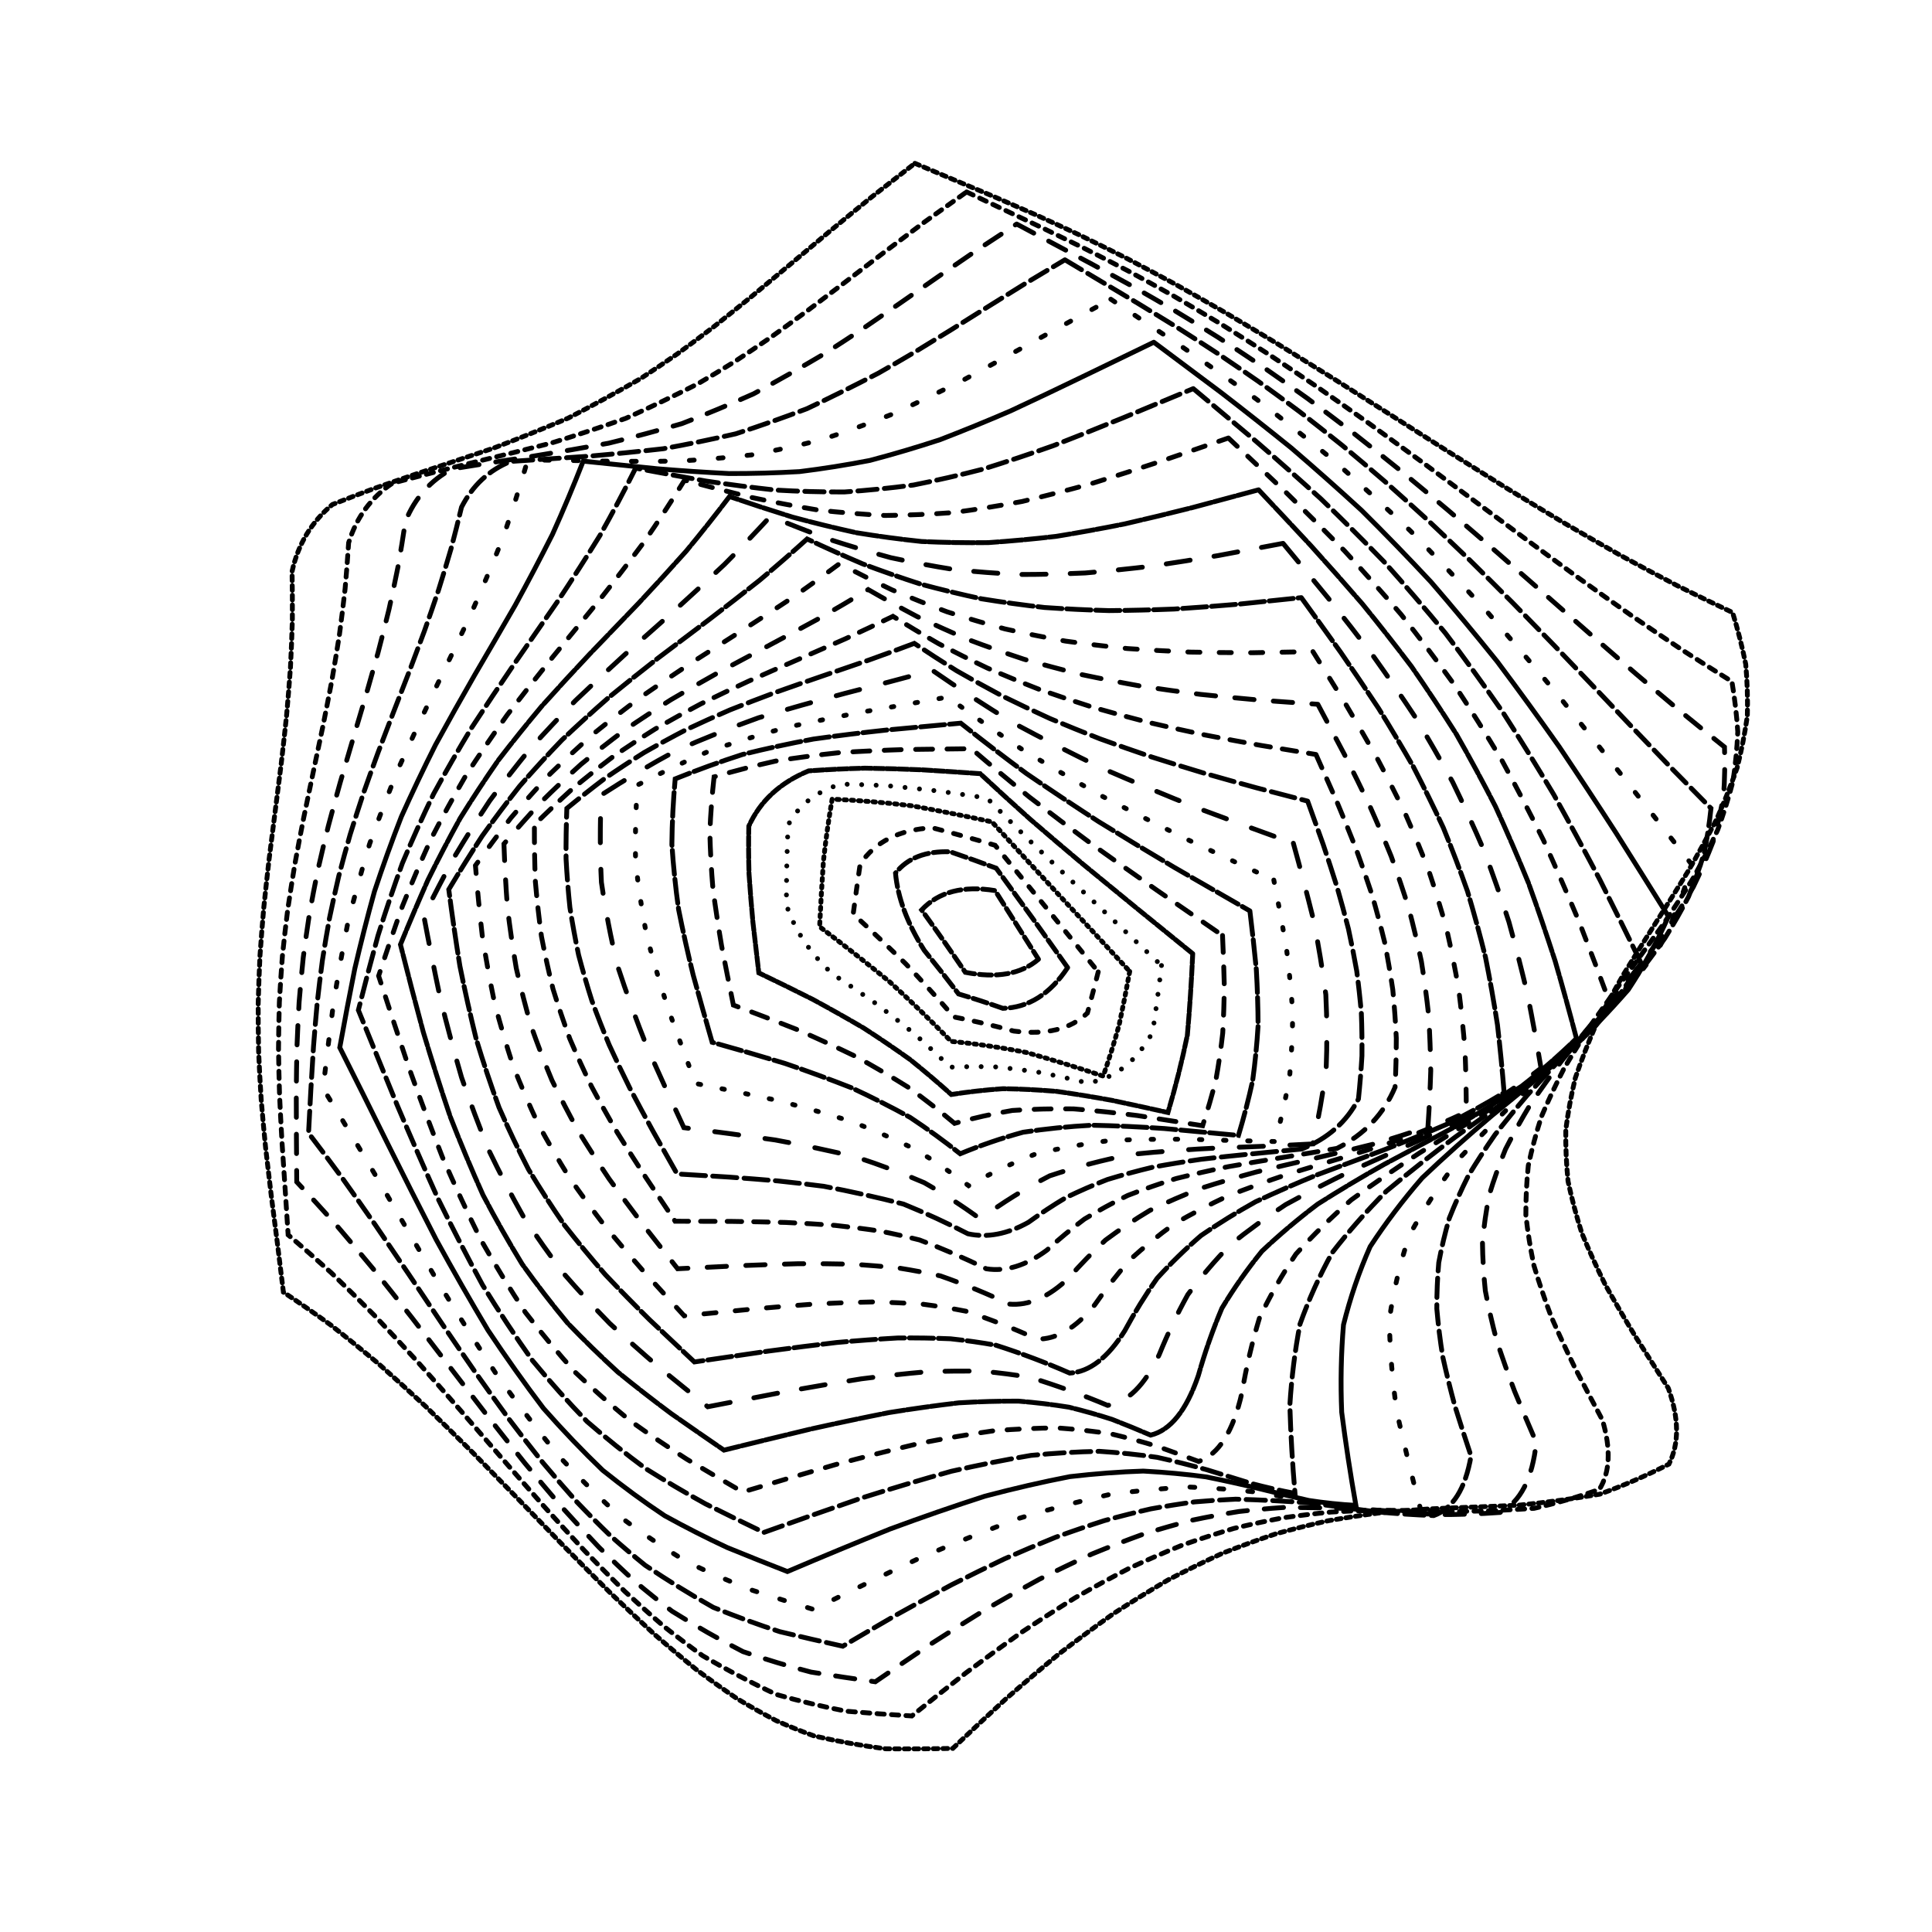<svg xmlns="http://www.w3.org/2000/svg" version="1.1" xmlns:xlink="http://www.w3.org/1999/xlink" xmlns:svgjs="http://svgjs.dev/svgjs" viewBox="0 0 800 800"><defs><linearGradient x1="50%" y1="0%" x2="50%" y2="100%" id="ccchaos-grad"><stop stop-color="hsl(206, 75%, 49%)" stop-opacity="1" offset="0%"></stop><stop stop-color="hsl(331, 90%, 56%)" stop-opacity="1" offset="100%"></stop></linearGradient></defs><g stroke-width="2" stroke="url(#ccchaos-grad)" fill="none" stroke-linecap="round"><path d="M378.84 67.63Q386.7 70.97 394.73 74.33 402.93 77.76 411.33 81.31 419.92 85 428.72 88.87 437.75 92.96 447 97.3 456.49 101.91 466.21 106.81 476.17 112.01 486.36 117.52 496.78 123.35 507.42 129.48 518.28 135.9 529.34 142.59 540.59 149.53 552.01 156.68 563.59 164 575.3 171.46 587.13 179.01 599.05 186.59 611.04 194.15 623.07 201.65 635.11 209.04 647.14 216.25 659.13 223.25 671.04 229.98 682.86 236.42 694.54 242.52 706.08 248.27 717.43 253.63 720.72 264.33 722.87 275.04 723.82 285.75 723.54 296.45 722.02 307.16 719.33 317.86 715.55 328.57 710.8 339.28 705.24 349.98 699.06 360.69 692.44 371.4 685.62 382.1 678.8 392.81 672.23 403.52 666.1 414.22 660.62 424.93 655.97 435.63 652.31 446.34 649.74 457.05 648.36 467.75 648.21 478.46 649.3 489.17 651.58 499.87 654.99 510.58 659.42 521.29 664.71 531.99 670.7 542.7 677.19 553.41 683.97 564.11 690.81 574.82 697.52 593.55 691.06 606.26 677.16 613.39 662.42 618.71 646.23 621.52 629.18 623.24 620.15 623.68 610.85 624.02 601.29 624.37 591.48 624.83 581.43 625.5 571.17 626.47 560.7 627.84 550.06 629.69 539.26 632.09 528.32 635.12 517.27 638.81 506.12 643.21 494.9 648.35 483.64 654.23 472.36 660.84 461.08 668.16 449.82 676.16 438.6 684.77 427.45 693.95 416.37 703.6 405.4 713.64 394.54 723.97 380.71 724.27 366.65 724.13 352.07 722.25 337.1 718.81 329.36 716.01 321.48 712.52 313.43 708.32 305.22 703.38 296.86 697.71 288.33 691.33 279.65 684.28 270.82 676.59 261.85 668.34 252.73 659.59 243.49 650.42 234.14 640.91 224.67 631.17 215.12 621.29 205.48 611.37 195.77 601.51 186.01 591.81 176.22 582.35 166.39 573.23 156.55 564.53 146.72 556.3 136.9 548.62 127.1 541.52 117.35 535.04 116.16 525.09 114.9 515.14 113.61 505.19 112.34 495.25 111.12 485.3 109.99 475.35 108.99 465.4 108.16 455.46 107.52 445.51 107.09 435.56 106.88 425.62 106.91 415.67 107.17 405.72 107.65 395.77 108.34 385.83 109.22 375.88 110.25 365.93 111.4 355.99 112.64 346.04 113.92 336.09 115.21 326.14 116.45 316.2 117.62 306.25 118.66 296.3 119.56 286.36 120.27 276.41 120.78 266.46 121.06 256.52 121.11 246.57 120.94 236.62 124.68 219.66 137.66 208.9 146.38 205.45 154.98 202.25 163.47 199.26 171.85 196.42 188.21 191.01 204.25 185.6 219.83 179.68 235.18 173.18 250.28 165.4 265.32 156.72 272.83 151.82 280.38 146.6 287.96 141.08 295.61 135.26 303.33 129.16 311.15 122.83 319.08 116.27 327.13 109.54 335.32 102.67 343.67 95.7 352.18 88.67 360.88 81.62 374.3 71.11 378.84 67.63" stroke-dasharray="2 2" transform="rotate(0, 400, 400)" opacity="1.00"></path><path d="M377.67 80.25Q385.64 83.39 393.79 86.57 402.11 89.8 410.63 93.14 419.34 96.61 428.26 100.26 437.39 104.11 446.72 108.18 456.27 112.51 466.02 117.11 475.98 122 486.14 127.18 496.49 132.66 507.02 138.43 517.73 144.49 528.59 150.82 539.6 157.39 550.74 164.19 561.99 171.18 573.32 178.32 584.73 185.58 596.18 192.91 607.66 200.27 619.14 207.6 630.59 214.87 642 222.02 653.33 229.01 664.57 235.8 675.68 242.34 686.65 248.59 697.45 254.54 708.06 260.15 710.54 270.44 711.95 280.73 712.24 291.03 711.41 301.32 709.48 311.61 706.5 321.91 702.57 332.2 697.81 342.49 692.36 352.79 686.38 363.08 680.06 373.37 673.58 383.67 667.15 393.96 660.96 404.25 655.19 414.55 650.02 424.84 645.6 435.13 642.07 445.43 639.54 455.72 638.08 466.01 637.74 476.31 638.52 486.6 640.4 496.89 643.33 507.19 647.22 517.48 651.95 527.78 657.37 538.07 663.33 548.36 669.64 558.66 676.11 568.95 682.74 586.58 676.88 597.71 664.03 603.34 650.47 607.44 635.65 609.55 620.04 610.88 603.14 611.71 585.49 612.78 576.25 613.67 566.79 614.88 557.13 616.51 547.27 618.62 537.24 621.26 527.05 624.49 516.73 628.36 506.28 632.87 495.73 638.07 485.1 643.94 474.41 650.47 463.68 657.65 452.93 665.43 442.17 673.76 431.43 682.6 420.73 691.86 410.08 701.47 399.5 711.35 386.02 711.51 372.24 711.3 357.82 709.57 342.99 706.45 327.4 700.48 311.34 692.57 303.05 687.45 294.61 681.68 286.02 675.27 277.3 668.27 268.46 660.71 259.49 652.65 250.41 644.16 241.24 635.3 231.97 626.17 222.64 616.83 213.23 607.39 203.78 597.92 194.29 588.51 184.78 579.25 175.25 570.21 165.72 561.48 156.21 553.12 146.72 545.19 137.26 537.75 127.85 530.83 126.56 521.24 125.23 511.65 123.89 502.07 122.58 492.48 121.35 482.89 120.22 473.3 119.24 463.72 118.44 454.13 117.83 444.54 117.44 434.95 117.28 425.36 117.35 415.78 117.65 406.19 118.18 396.6 118.91 387.01 119.82 377.43 120.89 367.84 122.09 358.25 123.37 348.66 124.7 339.08 126.04 329.49 127.35 319.9 128.59 310.31 129.72 300.73 130.7 291.14 131.52 281.55 132.13 271.96 132.53 262.38 132.71 252.79 132.65 243.2 136.42 227.07 149.04 217.28 165.78 211.55 182.2 206.25 198.07 201.21 213.62 196.03 228.69 190.19 243.49 183.72 257.97 175.95 272.33 167.29 279.47 162.43 286.6 157.27 293.75 151.82 300.93 146.09 308.15 140.12 315.43 133.92 322.79 127.52 330.25 120.96 337.8 114.28 345.48 107.5 353.3 100.67 361.26 93.83 373.52 83.63 377.67 80.25" stroke-dasharray="3 3" transform="rotate(4.04, 400, 400)" opacity="0.96"></path><path d="M377.6 92.87Q385.68 95.83 393.93 98.81 402.35 101.85 410.96 104.99 419.75 108.25 428.73 111.67 437.89 115.28 447.24 119.1 456.77 123.15 466.48 127.46 476.36 132.04 486.41 136.89 496.6 142.02 506.95 147.43 517.42 153.12 528 159.08 538.69 165.28 549.47 171.71 560.31 178.34 571.2 185.15 582.11 192.09 593.04 199.13 603.96 206.24 614.84 213.36 625.67 220.47 636.43 227.5 647.08 234.43 657.63 241.21 668.03 247.79 678.27 254.15 688.34 260.25 698.21 266.07 699.94 275.94 700.66 285.81 700.36 295.67 699.05 305.54 696.76 315.41 693.56 325.28 689.53 335.15 684.8 345.02 679.48 354.89 673.73 364.76 667.71 374.63 661.58 384.5 655.53 394.37 649.71 404.24 644.28 414.11 639.41 423.98 635.22 433.85 631.84 443.72 629.35 453.59 627.82 463.45 627.31 473.32 627.81 483.19 629.33 493.06 631.81 502.93 635.18 512.8 639.36 522.67 644.23 532.54 649.65 542.41 655.47 552.28 661.52 562.15 662.33 584.81 650.74 592.95 638.03 595.7 624.67 597.55 610.16 598.55 594.95 599.49 578.59 601.09 561.57 603.53 552.7 605.41 543.63 607.76 534.38 610.62 524.96 614.04 515.39 618.04 505.67 622.65 495.84 627.87 485.89 633.71 475.86 640.14 465.75 647.15 455.58 654.7 445.37 662.75 435.14 671.25 424.91 680.12 414.68 689.31 404.48 698.73 391.21 698.77 377.56 698.49 363.24 696.88 348.47 694.06 332.97 688.71 317.03 681.62 308.81 677.02 300.46 671.82 291.99 666.03 283.39 659.68 274.69 652.79 265.88 645.42 256.99 637.61 248.01 629.43 238.97 620.92 229.87 612.18 220.72 603.27 211.54 594.26 202.33 585.23 193.12 576.25 183.9 567.41 174.7 558.77 165.51 550.4 156.36 542.36 147.25 534.7 138.19 527.47 136.82 518.23 135.43 508.99 134.06 499.76 132.75 490.52 131.52 481.28 130.42 472.05 129.47 462.81 128.7 453.58 128.14 444.34 127.8 435.1 127.69 425.87 127.8 416.63 128.15 407.39 128.71 398.16 129.48 388.92 130.43 379.69 131.53 370.45 132.76 361.21 134.08 351.98 135.45 342.74 136.84 333.5 138.2 324.27 139.5 315.03 140.71 305.79 141.78 296.56 142.69 287.32 143.42 278.08 143.94 268.85 144.23 259.61 144.3 250.37 148.13 235.02 160.4 226.11 176.64 221.06 192.57 216.27 207.97 211.49 223.06 206.47 237.64 200.65 251.96 194.18 265.89 186.41 279.64 177.77 293.22 167.72 306.75 156.87 313.54 151.02 320.35 144.96 327.21 138.73 334.12 132.35 341.11 125.85 348.18 119.28 355.35 112.66 362.64 106.03 373.83 96.15 377.6 92.87" stroke-dasharray="8 7" transform="rotate(8.08, 400, 400)" opacity="0.92"></path><path d="M378.65 105.5Q386.8 108.27 395.11 111.07 403.59 113.93 412.24 116.87 421.04 119.93 430.02 123.13 439.15 126.5 448.44 130.07 457.87 133.85 467.46 137.87 477.18 142.14 487.02 146.66 496.98 151.45 507.05 156.51 517.2 161.83 527.43 167.41 537.72 173.23 548.06 179.28 558.43 185.54 568.82 191.98 579.19 198.58 589.55 205.3 599.86 212.12 610.12 218.99 620.3 225.88 630.38 232.74 640.35 239.55 650.18 246.26 659.87 252.83 669.4 259.24 678.75 265.43 687.9 271.39 688.92 280.82 689.02 290.26 688.2 299.7 686.48 309.13 683.9 318.57 680.52 328 676.45 337.44 671.77 346.87 666.61 356.31 661.11 365.74 655.39 375.18 649.62 384.62 643.93 394.05 638.47 403.49 633.39 412.92 628.81 422.36 624.84 431.79 621.6 441.23 619.16 450.66 617.59 460.1 616.92 469.53 617.18 478.97 618.35 488.4 620.41 497.84 623.3 507.27 626.96 516.71 631.28 526.14 636.15 535.58 641.46 545.01 647.06 554.45 647.9 575.14 637.12 581.84 625.39 583.91 613.11 585.35 599.85 586.35 585.97 587.49 571.06 589.5 555.53 592.41 547.42 594.53 539.12 597.09 530.64 600.15 521.99 603.73 513.18 607.84 504.22 612.51 495.12 617.74 485.89 623.52 476.56 629.84 467.12 636.67 457.6 643.98 448.01 651.73 438.36 659.88 428.68 668.36 418.97 677.12 409.25 686.1 396.05 686.03 382.46 685.68 368.17 684.19 353.45 681.63 338.03 676.84 322.22 670.51 314.09 666.4 305.85 661.74 297.5 656.54 289.05 650.81 280.51 644.58 271.89 637.88 263.2 630.75 254.45 623.23 245.64 615.39 236.8 607.26 227.92 598.93 219.03 590.44 210.13 581.86 201.23 573.27 192.34 564.72 183.47 556.28 174.63 548.02 165.82 539.99 157.07 532.24 148.36 524.82 146.94 515.93 145.52 507.04 144.14 498.15 142.83 489.26 141.63 480.37 140.56 471.48 139.66 462.59 138.95 453.7 138.44 444.81 138.15 435.92 138.09 427.03 138.25 418.14 138.64 409.25 139.24 400.36 140.04 391.47 141.02 382.58 142.15 373.68 143.4 364.79 144.75 355.9 146.15 347.01 147.58 338.12 148.99 329.23 150.34 320.34 151.61 311.45 152.77 302.56 153.77 293.67 154.6 284.78 155.24 275.89 155.67 267 155.87 258.11 159.77 243.48 171.71 235.34 187.45 230.83 202.9 226.43 217.85 221.83 232.5 216.89 246.65 211.06 260.51 204.56 273.96 196.78 287.19 188.18 300.15 178.25 313.02 167.59 319.42 161.87 325.82 155.97 332.24 149.91 338.69 143.71 345.17 137.41 351.71 131.05 358.31 124.64 365 118.23 375.21 108.67 378.65 105.5" stroke-dasharray="8 3" transform="rotate(12.12, 400, 400)" opacity="0.89"></path><path d="M380.75 118.12Q397.25 123.34 414.33 128.76 431.98 134.61 450.14 141.07 468.78 148.33 487.81 156.5 507.16 165.65 526.73 175.8 546.41 186.89 566.08 198.83 585.62 211.44 604.9 224.5 623.81 237.78 642.22 250.99 660.02 263.85 677.12 276.12 677.05 294.11 673.7 312.1 667.41 330.09 658.75 348.08 648.52 366.07 637.69 384.05 627.26 402.04 618.2 420.03 611.36 438.02 607.37 456.01 606.61 474 609.14 491.99 614.73 509.98 622.87 527.97 632.78 545.96 643.55 563.95 633.66 567.8 623.37 570.39 612.57 572.05 601.19 573.19 589.14 574.26 576.39 575.72 562.91 578.01 548.69 581.54 533.75 586.65 518.12 593.58 501.85 602.48 485.01 613.39 467.66 626.2 449.91 640.71 431.84 656.6 413.55 673.48 400.42 673.34 386.76 672.9 372.55 671.65 357.82 669.18 342.57 665.14 326.87 659.28 310.74 651.47 294.27 641.69 277.51 630.03 260.54 616.72 243.43 602.06 226.27 586.41 209.12 570.21 192.05 553.92 175.13 537.97 158.4 522.8 155.52 505.7 152.87 488.6 150.7 471.5 149.2 454.41 148.53 437.31 148.73 420.21 149.8 403.11 151.62 386.01 154.05 368.92 156.83 351.82 159.73 334.72 162.46 317.62 164.78 300.52 166.46 283.42 167.36 266.32 167.38 249.23 182.96 244.89 198.24 240.8 213.17 236.67 227.74 232.23 241.91 227.24 255.7 221.49 269.11 214.83 282.16 207.17 294.89 198.49 307.36 188.81 319.62 178.24 331.76 166.92 343.85 155.03 355.98 142.79 374.5 124.26 380.75 118.12" stroke-dasharray="2 10" transform="rotate(16.16, 400, 400)" opacity="0.85"></path><path d="M383.8 130.74Q400.21 135.61 417.1 140.67 434.44 146.11 452.19 152.12 470.27 158.84 488.62 166.39 507.15 174.86 525.77 184.26 544.39 194.58 562.89 205.72 581.18 217.57 599.14 229.95 616.69 242.65 633.71 255.44 650.14 268.07 665.89 280.3 664.76 297.39 660.76 314.49 654.23 331.59 645.73 348.69 635.97 365.79 625.8 382.89 616.06 399.98 607.6 417.08 601.12 434.18 597.18 451.28 596.11 468.38 598 485.47 602.7 502.57 609.79 519.67 618.69 536.77 628.64 553.86 619.24 556.75 609.56 558.69 599.5 560.03 588.98 561.14 577.93 562.41 566.28 564.22 554.02 566.95 541.11 570.93 527.55 576.41 513.36 583.59 498.55 592.55 483.18 603.31 467.28 615.75 450.94 629.69 434.21 644.84 417.18 660.86 404.02 660.62 390.34 660.13 376.16 658.95 361.5 656.71 346.41 653.11 330.93 647.92 315.11 641 299.02 632.3 282.72 621.87 266.29 609.87 249.77 596.51 233.26 582.11 216.8 566.99 200.46 551.55 184.28 536.17 168.3 521.23 165.43 504.82 162.86 488.4 160.81 471.98 159.46 455.56 158.91 439.14 159.22 422.73 160.36 406.31 162.23 389.89 164.67 373.47 167.48 357.05 170.42 340.64 173.24 324.22 175.69 307.8 177.58 291.38 178.73 274.96 179.06 258.54 194.1 254.7 208.88 250.92 223.34 246.93 237.47 242.52 251.24 237.49 264.63 231.67 277.66 224.96 290.32 217.3 302.65 208.69 314.68 199.16 326.45 188.83 338.03 177.83 349.48 166.32 360.87 154.5 378.04 136.66 383.8 130.74" stroke-dasharray="7 0" transform="rotate(20.2, 400, 400)" opacity="0.81"></path><path d="M387.65 143.36Q403.81 147.89 420.36 152.6 437.23 157.65 454.39 163.21 471.76 169.41 489.28 176.37 506.87 184.17 524.44 192.83 541.91 202.36 559.18 212.69 576.18 223.74 592.81 235.38 609 247.42 624.68 259.68 639.77 271.94 654.22 283.98 652.18 300.19 647.65 316.39 641 332.59 632.72 348.79 623.47 364.99 613.94 381.19 604.89 397.39 596.99 413.59 590.88 429.79 587 445.99 585.67 462.19 586.98 478.4 590.84 494.6 596.95 510.8 604.83 527 613.88 543.2 604.91 545.35 595.76 546.87 586.34 548.06 576.58 549.26 566.39 550.8 555.74 553.01 544.57 556.18 532.86 560.57 520.58 566.38 507.73 573.74 494.32 582.71 480.37 593.26 465.92 605.3 450.99 618.65 435.66 633.07 419.97 648.24 406.76 647.91 393.1 647.37 378.99 646.24 364.47 644.22 349.6 641.02 334.42 636.44 318.97 630.33 303.34 622.64 287.56 613.38 271.71 602.64 255.84 590.59 240.02 577.46 224.29 563.51 208.69 549.06 193.28 534.44 178.08 519.97 175.27 504.24 172.82 488.5 170.92 472.77 169.72 457.03 169.31 441.29 169.72 425.56 170.93 409.82 172.83 394.09 175.29 378.35 178.1 362.61 181.06 346.88 183.94 331.14 186.52 315.4 188.59 299.67 189.99 283.93 190.63 268.19 205.13 264.7 219.39 261.1 233.38 257.17 247.07 252.72 260.43 247.62 273.45 241.72 286.11 234.96 298.42 227.31 310.39 218.78 322.04 209.43 333.41 199.35 344.53 188.68 355.45 177.57 366.23 166.2 382.3 149.05 387.65 143.36" stroke-dasharray="8 3" transform="rotate(24.24, 400, 400)" opacity="0.77"></path><path d="M392.11 155.98Q407.86 160.19 423.89 164.55 440.14 169.23 456.56 174.35 473.08 180.05 489.65 186.43 506.18 193.57 522.62 201.51 538.88 210.25 554.89 219.77 570.58 230 585.89 240.83 600.75 252.15 615.11 263.77 628.91 275.54 642.13 287.26 639.33 302.56 634.41 317.86 627.73 333.17 619.74 348.47 611 363.77 602.13 379.07 593.73 394.38 586.39 409.68 580.63 424.98 576.84 440.28 575.29 455.58 576.09 470.89 579.18 486.19 584.34 501.49 590.98 525.27 582.04 535.03 573.17 536.23 564.06 537.63 554.64 539.5 544.86 542.11 534.67 545.7 524.03 550.47 512.91 556.54 501.31 564.03 489.21 572.94 476.61 583.26 463.54 594.87 450.02 607.62 436.08 621.29 421.76 635.62 408.56 635.21 394.96 634.62 380.99 633.55 366.7 631.71 352.12 628.87 337.32 624.84 322.33 619.49 307.22 612.73 292.03 604.56 276.83 595.04 261.66 584.27 246.57 572.42 231.59 559.69 216.78 546.35 202.16 532.64 187.76 518.85 185.05 503.8 182.75 488.76 181.03 473.71 180 458.66 179.73 443.61 180.25 428.56 181.51 413.51 183.44 398.47 185.89 383.42 188.69 368.37 191.66 353.32 194.57 338.27 197.24 323.22 199.47 308.17 201.12 293.12 202.05 278.07 216 274.79 229.74 271.26 243.25 267.31 256.5 262.79 269.45 257.58 282.09 251.6 294.39 244.8 306.37 237.18 318.01 228.76 329.33 219.6 340.35 209.81 351.1 199.49 361.6 188.8 371.9 177.87 387.08 161.43 392.11 155.98" stroke-dasharray="5 6" transform="rotate(28.28, 400, 400)" opacity="0.73"></path><path d="M396.96 168.6Q412.14 172.49 427.49 176.53 442.96 180.83 458.5 185.53 474.06 190.75 489.57 196.57 504.97 203.07 520.22 210.3 535.23 218.27 549.96 226.97 564.35 236.36 578.36 246.36 591.93 256.88 605.02 267.8 617.61 278.95 629.66 290.2 626.25 304.61 621.06 319.01 614.44 333.42 606.79 347.83 598.59 362.23 590.35 376.64 582.59 391.05 575.79 405.45 570.38 419.86 566.7 434.27 564.97 448.67 565.31 463.08 567.69 477.49 571.97 491.89 577.31 514.18 568.46 523.29 560.07 524.62 551.53 526.3 542.77 528.54 533.75 531.57 524.41 535.55 514.73 540.63 504.66 546.91 494.18 554.46 483.28 563.27 471.95 573.29 460.19 584.44 448.01 596.57 435.44 609.5 422.48 623 409.36 622.52 395.91 621.89 382.18 620.86 368.19 619.19 354.01 616.68 339.67 613.15 325.21 608.47 310.7 602.58 296.17 595.43 281.68 587.06 267.25 577.52 252.93 566.94 238.75 555.47 224.75 543.3 210.94 530.63 197.35 517.7 194.79 503.35 192.67 489 191.14 474.65 190.29 460.3 190.17 445.94 190.79 431.59 192.11 417.24 194.04 402.89 196.47 388.54 199.25 374.19 202.2 359.83 205.13 345.48 207.87 331.13 210.24 316.78 212.09 302.43 213.31 288.08 226.69 284.88 239.91 281.33 252.92 277.29 265.71 272.66 278.24 267.34 290.49 261.28 302.44 254.47 314.09 246.9 325.42 238.61 336.45 229.68 347.16 220.19 357.59 210.24 367.76 199.98 377.68 189.53 392.18 173.81 396.96 168.6" stroke-dasharray="9 1" transform="rotate(32.32, 400, 400)" opacity="0.70"></path><path d="M401.97 181.23Q416.42 184.82 430.94 188.53 445.51 192.48 460.06 196.78 474.55 201.52 488.93 206.8 503.15 212.69 517.16 219.22 530.92 226.44 544.37 234.33 557.49 242.87 570.22 252.02 582.55 261.7 594.44 271.83 605.87 282.28 616.84 292.92 612.95 306.44 607.62 319.96 601.14 333.48 593.87 346.99 586.22 360.51 578.6 374.03 571.46 387.54 565.19 401.06 560.13 414.58 556.57 428.1 554.7 441.61 554.64 455.13 556.39 468.65 559.84 482.17 563.92 503.07 555.08 511.76 538.99 515.64 522.51 521.37 513.92 525.69 505.07 531.04 495.92 537.46 486.44 545.01 476.63 553.65 466.45 563.35 455.91 574.01 445 585.51 433.72 597.69 422.09 610.37 409.15 609.83 395.96 609.17 382.56 608.18 368.99 606.66 355.29 604.43 341.5 601.35 327.67 597.29 313.83 592.18 300.03 585.98 286.29 578.68 272.65 570.33 259.14 560.99 245.79 550.77 232.62 539.82 219.64 528.29 206.87 516.37 204.5 502.72 202.6 489.08 201.28 475.44 200.61 461.79 200.64 448.15 201.35 434.51 202.71 420.87 204.64 407.23 207.04 393.58 209.78 379.94 212.69 366.3 215.61 352.66 218.39 339.02 220.87 325.37 222.91 311.73 224.4 298.09 237.19 294.88 249.86 291.24 262.36 287.08 274.67 282.31 286.76 276.88 298.61 270.77 310.2 263.96 321.51 256.47 332.54 248.35 343.27 239.67 353.72 230.5 363.88 220.96 373.76 211.14 383.39 201.17 397.37 186.19 401.97 181.23" stroke-dasharray="10 10" transform="rotate(36.36, 400, 400)" opacity="0.66"></path><path d="M406.87 193.85Q420.45 197.14 434.04 200.54 447.58 204.15 461.06 208.06 474.41 212.36 487.61 217.12 500.62 222.42 513.39 228.29 525.9 234.76 538.1 241.86 549.98 249.56 561.5 257.85 572.65 266.66 583.4 275.94 593.75 285.6 603.69 295.53 599.48 308.17 594.11 320.81 587.85 333.45 581 346.08 573.9 358.72 566.9 371.36 560.35 384 554.58 396.64 549.87 409.27 546.45 421.91 544.49 434.55 544.08 447.19 545.26 459.83 547.96 472.47 550.82 492.07 541.96 500.54 526.7 505.09 511.24 511.54 503.3 516.16 495.17 521.7 486.83 528.21 478.24 535.68 469.39 544.11 460.25 553.44 450.81 563.59 441.05 574.45 430.99 585.89 420.61 597.75 407.96 597.16 395.15 596.47 382.2 595.52 369.15 594.13 356.04 592.16 342.9 589.47 329.77 585.97 316.67 581.57 303.64 576.23 290.71 569.93 277.91 562.69 265.24 554.54 252.74 545.56 240.42 535.84 228.29 525.5 216.36 514.68 214.21 501.76 212.54 488.85 211.44 475.93 210.97 463.01 211.13 450.09 211.93 437.17 213.33 424.25 215.25 411.34 217.6 398.42 220.27 385.5 223.13 372.58 226.03 359.66 228.82 346.75 231.38 333.83 233.57 320.91 235.29 307.99 247.48 304.68 259.57 300.9 271.54 296.59 283.34 291.69 294.97 286.17 306.4 280.02 317.6 273.24 328.56 265.87 339.27 257.96 349.72 249.55 359.9 240.74 369.81 231.61 379.45 222.25 388.83 212.77 402.42 198.56 406.87 193.85" stroke-dasharray="10 2" transform="rotate(40.4, 400, 400)" opacity="0.62"></path><path d="M411.43 206.47Q424.03 209.48 436.58 212.58 449.03 215.86 461.37 219.4 473.55 223.27 485.55 227.54 497.33 232.27 508.88 237.5 520.17 243.27 531.16 249.59 541.85 256.47 552.22 263.89 562.25 271.82 571.94 280.21 581.28 289.01 590.27 298.15 585.87 309.92 580.56 321.69 574.57 333.46 568.17 345.23 561.63 357 555.23 368.77 549.26 380.55 543.98 392.32 539.6 404.09 536.34 415.86 534.31 427.63 533.63 439.4 534.3 451.17 536.31 462.94 538.03 481.34 529.15 489.73 514.62 494.96 500.06 502.08 492.67 506.93 485.17 512.6 477.53 519.12 469.71 526.47 461.7 534.64 453.47 543.56 445.01 553.17 436.3 563.38 427.33 574.07 418.1 585.13 405.89 584.49 393.57 583.79 381.19 582.87 368.77 581.6 356.34 579.85 343.94 577.52 331.57 574.51 319.28 570.75 307.09 566.19 295.01 560.8 283.07 554.59 271.28 547.57 259.65 539.78 248.2 531.28 236.92 522.16 225.83 512.51 223.94 500.34 222.52 488.16 221.65 475.98 221.35 463.8 221.65 451.62 222.53 439.44 223.95 427.27 225.85 415.09 228.15 402.91 230.74 390.73 233.52 378.56 236.37 366.38 239.15 354.2 241.75 342.02 244.06 329.85 245.97 317.67 257.54 314.2 269.04 310.26 280.44 305.79 291.72 300.77 302.85 295.18 313.82 289.03 324.6 282.33 335.19 275.12 345.55 267.44 355.69 259.35 365.59 250.92 375.25 242.22 384.66 233.34 393.83 224.37 407.09 210.93 411.43 206.47" stroke-dasharray="5 8" transform="rotate(44.44, 400, 400)" opacity="0.58"></path><path d="M415.43 219.09Q426.97 221.83 438.4 224.64 449.72 227.61 460.88 230.79 471.88 234.25 482.68 238.06 493.26 242.25 503.62 246.88 513.72 251.97 523.56 257.55 533.13 263.62 542.41 270.19 551.4 277.23 560.1 284.72 568.5 292.63 576.62 300.89 572.14 311.81 566.98 322.73 561.33 333.65 555.4 344.56 549.42 355.48 543.61 366.4 538.19 377.32 533.37 388.24 529.34 399.16 526.24 410.07 524.19 420.99 523.27 431.91 523.51 442.83 524.91 453.75 525.58 470.99 516.69 479.4 502.83 485.3 489.06 492.99 482.16 498.01 475.2 503.74 468.15 510.2 461 517.36 453.72 525.21 446.28 533.7 438.68 542.75 430.89 552.3 422.9 562.25 414.7 572.51 403.05 571.84 391.36 571.13 379.66 570.24 367.96 569.07 356.31 567.52 344.7 565.5 333.18 562.92 321.75 559.73 310.43 555.87 299.24 551.31 288.19 546.05 277.29 540.07 266.55 533.41 255.97 526.1 245.56 518.19 235.32 509.74 233.7 498.32 232.55 486.89 231.9 475.47 231.79 464.05 232.21 452.63 233.16 441.21 234.59 429.79 236.46 418.37 238.68 406.95 241.19 395.53 243.87 384.11 246.63 372.69 249.38 361.26 251.99 349.84 254.37 338.42 256.44 327 267.36 323.35 278.24 319.24 289.05 314.63 299.76 309.52 310.36 303.91 320.84 297.8 331.17 291.22 341.34 284.2 351.33 276.79 361.13 269.04 370.72 261.02 380.11 252.78 389.27 244.39 398.22 235.93 411.18 223.29 415.43 219.09" stroke-dasharray="8 8" transform="rotate(48.48, 400, 400)" opacity="0.54"></path><path d="M418.67 231.71Q429.08 234.18 439.38 236.72 449.53 239.38 459.52 242.23 469.34 245.31 478.97 248.67 488.4 252.36 497.61 256.42 506.59 260.87 515.34 265.74 523.86 271.04 532.12 276.78 540.15 282.95 547.93 289.54 556.9 305.24 553.41 324.04 548.13 334.12 542.69 344.2 537.26 354.28 532.02 364.37 527.14 374.45 522.77 384.53 519.07 394.61 516.14 404.69 514.1 414.77 513 424.85 512.88 434.93 513.75 445.02 513.48 461.15 504.61 469.62 491.39 476.13 478.34 484.28 471.86 489.39 465.37 495.11 458.84 501.44 452.26 508.36 445.6 515.84 438.85 523.85 431.99 532.33 424.99 541.21 417.86 550.42 410.58 559.89 399.61 559.2 388.66 558.48 377.73 557.63 366.86 556.55 356.05 555.18 345.31 553.42 334.68 551.23 324.15 548.54 313.74 545.3 303.47 541.49 293.33 537.08 283.33 532.06 273.49 526.45 263.79 520.26 254.25 513.51 244.86 506.25 243.53 495.6 242.63 484.95 242.21 474.31 242.27 463.66 242.8 453.01 243.81 442.36 245.24 431.72 247.06 421.07 249.2 410.42 251.6 399.78 254.17 389.13 256.84 378.48 259.51 367.84 262.09 357.19 264.51 346.54 266.69 335.9 276.94 332.06 287.17 327.79 297.35 323.07 307.47 317.91 317.5 312.32 327.45 306.3 337.28 299.88 346.98 293.11 356.55 286.01 365.96 278.64 375.21 271.04 384.28 263.28 393.17 255.41 401.86 247.48 414.52 235.64 418.67 231.71" stroke-dasharray="6 5" transform="rotate(52.52, 400, 400)" opacity="0.51"></path><path d="M420.98 244.33Q430.26 246.55 439.41 248.82 448.41 251.2 457.25 253.73 465.93 256.44 474.44 259.39 482.75 262.61 490.88 266.13 498.82 269.98 506.55 274.18 514.08 278.75 521.41 283.7 528.54 289.03 535.48 294.73 543.35 308.65 539.85 325.75 534.99 335.01 530.05 344.27 525.16 353.53 520.47 362.79 516.1 372.05 512.16 381.31 508.79 390.57 506.05 399.83 504.05 409.09 502.82 418.35 502.4 427.61 502.81 436.87 501.73 451.93 492.95 460.45 480.36 467.46 467.99 475.93 455.81 486.93 443.65 499.43 437.53 506.51 431.36 514.02 425.13 521.9 418.82 530.11 412.43 538.58 405.93 547.27 395.76 546.57 385.64 545.85 375.58 545.03 365.59 544.04 355.69 542.82 345.88 541.3 336.17 539.44 326.58 537.18 317.1 534.49 307.75 531.33 298.54 527.69 289.45 523.54 280.5 518.89 271.69 513.73 263.01 508.08 254.47 501.97 253.43 492.11 252.79 482.26 252.58 472.4 252.8 462.54 253.44 452.69 254.48 442.83 255.9 432.97 257.66 423.12 259.71 413.26 261.99 403.4 264.43 393.54 266.97 383.69 269.54 373.83 272.07 363.97 274.49 354.11 276.72 344.25 286.28 340.25 295.83 335.87 305.35 331.09 314.83 325.94 324.26 320.41 333.62 314.54 342.9 308.34 352.1 301.85 361.18 295.1 370.15 288.14 379 281 387.7 273.74 396.26 266.39 404.67 259.01 416.94 247.99 420.98 244.33" stroke-dasharray="10 3" transform="rotate(56.56, 400, 400)" opacity="0.47"></path><path d="M422.26 256.96Q438.43 260.96 454.06 265.28 469.09 270.22 483.49 276.02 497.24 282.9 510.34 290.99 522.81 300.37 534.68 311.05 526.33 327.95 517.48 344.86 508.96 361.76 501.56 378.67 495.97 395.57 492.71 412.48 492.09 429.38 494.16 446.29 481.72 451.92 469.72 459.09 458.06 467.92 446.62 478.44 435.3 490.58 423.98 504.19 412.58 518.98 400.98 534.64 382.5 533.23 364.32 531.53 346.51 529.14 329.12 525.68 312.18 520.87 295.71 514.52 279.71 506.51 264.18 496.84 263.04 478.74 263.39 460.64 265.18 442.53 268.27 424.43 272.35 406.33 277.05 388.22 281.93 370.12 286.53 352.01 304.21 343.44 321.85 333.58 339.37 322.51 356.68 310.43 373.7 297.55 390.35 284.15 406.55 270.52 422.26 256.96 422.26 256.96 422.26 256.96" stroke-dasharray="10 11" transform="rotate(60.6, 400, 400)" opacity="0.43"></path><path d="M422.43 269.58Q436.44 273.1 449.98 276.88 463 281.14 475.51 286.08 487.49 291.87 498.98 298.64 509.97 306.48 520.53 315.41 512.87 330.74 504.99 346.06 497.49 361.38 490.96 376.7 485.89 392.02 482.68 407.34 481.58 422.66 482.67 437.98 470.94 444.07 459.62 451.47 448.63 460.25 437.9 470.39 427.35 481.81 416.9 494.37 406.47 507.86 395.99 522.02 379.43 520.64 363.21 519.06 347.34 516.96 331.87 514.07 316.8 510.16 302.14 505.05 287.89 498.63 274.03 490.86 273.4 474.39 274.04 457.92 275.91 441.45 278.87 424.98 282.68 408.51 287.06 392.03 291.66 375.56 296.14 359.09 312.33 350.48 328.54 340.82 344.7 330.22 360.74 318.84 376.59 306.86 392.2 294.51 407.5 282.01 422.43 269.58 422.43 269.58 422.43 269.58" stroke-dasharray="1 9" transform="rotate(64.64, 400, 400)" opacity="0.39"></path><path d="M421.49 282.2Q433.48 285.27 445.06 288.54 456.23 292.17 467.01 296.32 477.39 301.13 487.39 306.69 497.04 313.1 506.37 320.41 499.49 334.17 492.57 347.93 486.06 361.7 480.35 375.46 475.81 389.22 472.72 402.99 471.27 416.75 471.56 430.51 460.61 436.88 450.02 444.33 439.75 452.89 429.74 462.5 419.93 473.1 410.28 484.56 400.72 496.72 391.2 509.4 376.63 508.07 362.39 506.59 348.47 504.76 334.91 502.35 321.69 499.2 308.81 495.15 296.27 490.11 284.04 484.01 283.87 469.19 284.76 454.37 286.67 439.55 289.48 424.73 293 409.92 297.02 395.1 301.29 380.28 305.54 365.46 320.21 356.97 334.92 347.67 349.63 337.67 364.3 327.09 378.86 316.09 393.29 304.83 407.51 293.47 421.49 282.2 421.49 282.2 421.49 282.2" stroke-dasharray="10 2" transform="rotate(68.68, 400, 400)" opacity="0.35"></path><path d="M419.49 294.82Q429.6 297.46 439.4 300.25 448.89 303.3 458.09 306.74 467.01 310.65 475.65 315.14 484.06 320.27 492.25 326.09 486.21 338.32 480.25 350.54 474.67 362.77 469.75 374.99 465.73 387.22 462.82 399.44 461.15 411.67 460.81 423.89 450.72 430.35 440.95 437.67 431.44 445.82 422.18 454.77 413.13 464.44 404.24 474.75 395.49 485.57 386.84 496.78 374.28 495.51 362.01 494.16 350.02 492.55 338.32 490.56 326.9 488.04 315.76 484.88 304.88 481.01 294.24 476.34 294.47 463.18 295.56 450.03 297.46 436.87 300.08 423.72 303.29 410.57 306.93 397.41 310.82 384.26 314.76 371.11 327.86 362.92 341.01 354.15 354.21 344.87 367.4 335.19 380.56 325.22 393.66 315.09 413.07 299.87 419.49 294.82" stroke-dasharray="7 6" transform="rotate(72.72, 400, 400)" opacity="0.32"></path><path d="M416.53 307.44Q433.02 312.11 448.86 317.33 463.77 324.23 478.21 332.5 473.03 343.2 468 353.9 463.32 364.61 459.15 375.31 455.65 386.01 452.97 396.71 451.2 407.42 450.4 418.12 441.27 424.46 432.39 431.42 423.73 439 415.28 447.15 407.02 455.82 398.92 464.93 390.97 474.4 383.13 484.16 372.55 482.98 362.2 481.74 352.08 480.35 342.18 478.7 332.5 476.71 323.03 474.28 309.48 463.88 306.43 444.92 308.28 433.44 310.68 421.96 313.56 410.48 316.79 399 320.25 387.52 323.82 376.04 335.3 368.35 346.86 360.26 358.47 351.83 370.11 343.15 381.76 334.28 393.4 325.32 410.76 311.89 416.53 307.44" stroke-dasharray="4 1" transform="rotate(76.76, 400, 400)" opacity="0.28"></path><path d="M412.75 320.06Q426.3 323.89 439.43 328.1 455.99 341.12 455.85 358.03 452 367.22 448.54 376.41 445.57 385.6 443.16 394.78 441.4 403.97 440.31 413.16 432.23 419.15 424.33 425.57 416.61 432.42 409.06 439.65 401.65 447.22 394.4 455.1 379.42 466.84 363.07 469.36 346.62 466.7 330.65 463.4 319.5 455.09 317.37 439.13 319.12 429.32 321.29 419.52 323.8 409.71 326.6 399.91 329.61 390.1 332.74 380.29 342.58 373.29 352.49 366.04 362.47 358.58 372.49 350.97 382.54 343.26 392.61 335.5 407.72 323.91 412.75 320.06" stroke-dasharray="0 6" transform="rotate(80.8, 400, 400)" opacity="0.24"></path><path d="M408.34 332.69Q419.28 335.7 429.92 339.02 440.31 342.89 450.51 347.52 443.79 362.88 437.94 378.24 433.4 393.6 430.53 408.95 416.77 420.07 403.52 432.23 390.73 445.26 378.36 458.91 364.69 457.01 351.47 454.9 338.65 452.32 326.2 448.99 328.41 432.72 331.89 416.46 336.38 400.19 341.54 383.91 357.97 371.51 374.62 358.67 391.43 345.64 408.34 332.69 408.34 332.69 408.34 332.69" stroke-dasharray="1 2" transform="rotate(84.84, 400, 400)" opacity="0.20"></path><path d="M403.51 345.31Q412.05 347.63 420.44 350.11 430.27 360.65 427.33 380.75 423.67 393.09 421 405.42 409.66 414.86 398.65 424.89 387.94 435.41 377.53 446.28 367.12 444.69 356.97 443 343.29 433.45 342.49 412.88 346.13 399.93 350.26 386.98 363.33 376.71 376.59 366.26 396.75 350.53 403.51 345.31" stroke-dasharray="3 5" transform="rotate(88.88, 400, 400)" opacity="0.16"></path><path d="M398.52 357.93Q415.52 367.99 416.73 383.87 413.96 393.17 411.72 402.47 402.97 409.88 394.41 417.59 378.2 428.97 363.08 431.11 353.31 424.14 353.1 408.89 355.85 399.23 358.91 389.58 368.65 381.69 378.5 373.75 393.49 361.87 398.52 357.93" stroke-dasharray="6 2" transform="rotate(92.92, 400, 400)" opacity="0.13"></path><path d="M393.59 370.55Q404.07 380.1 402.63 399.96 390.76 410.33 379.19 421.04 366.74 411.95 367.55 391.83 387.02 375.86 393.59 370.55" stroke-dasharray="5 2" transform="rotate(96.96, 400, 400)" opacity="0.09"></path></g></svg>